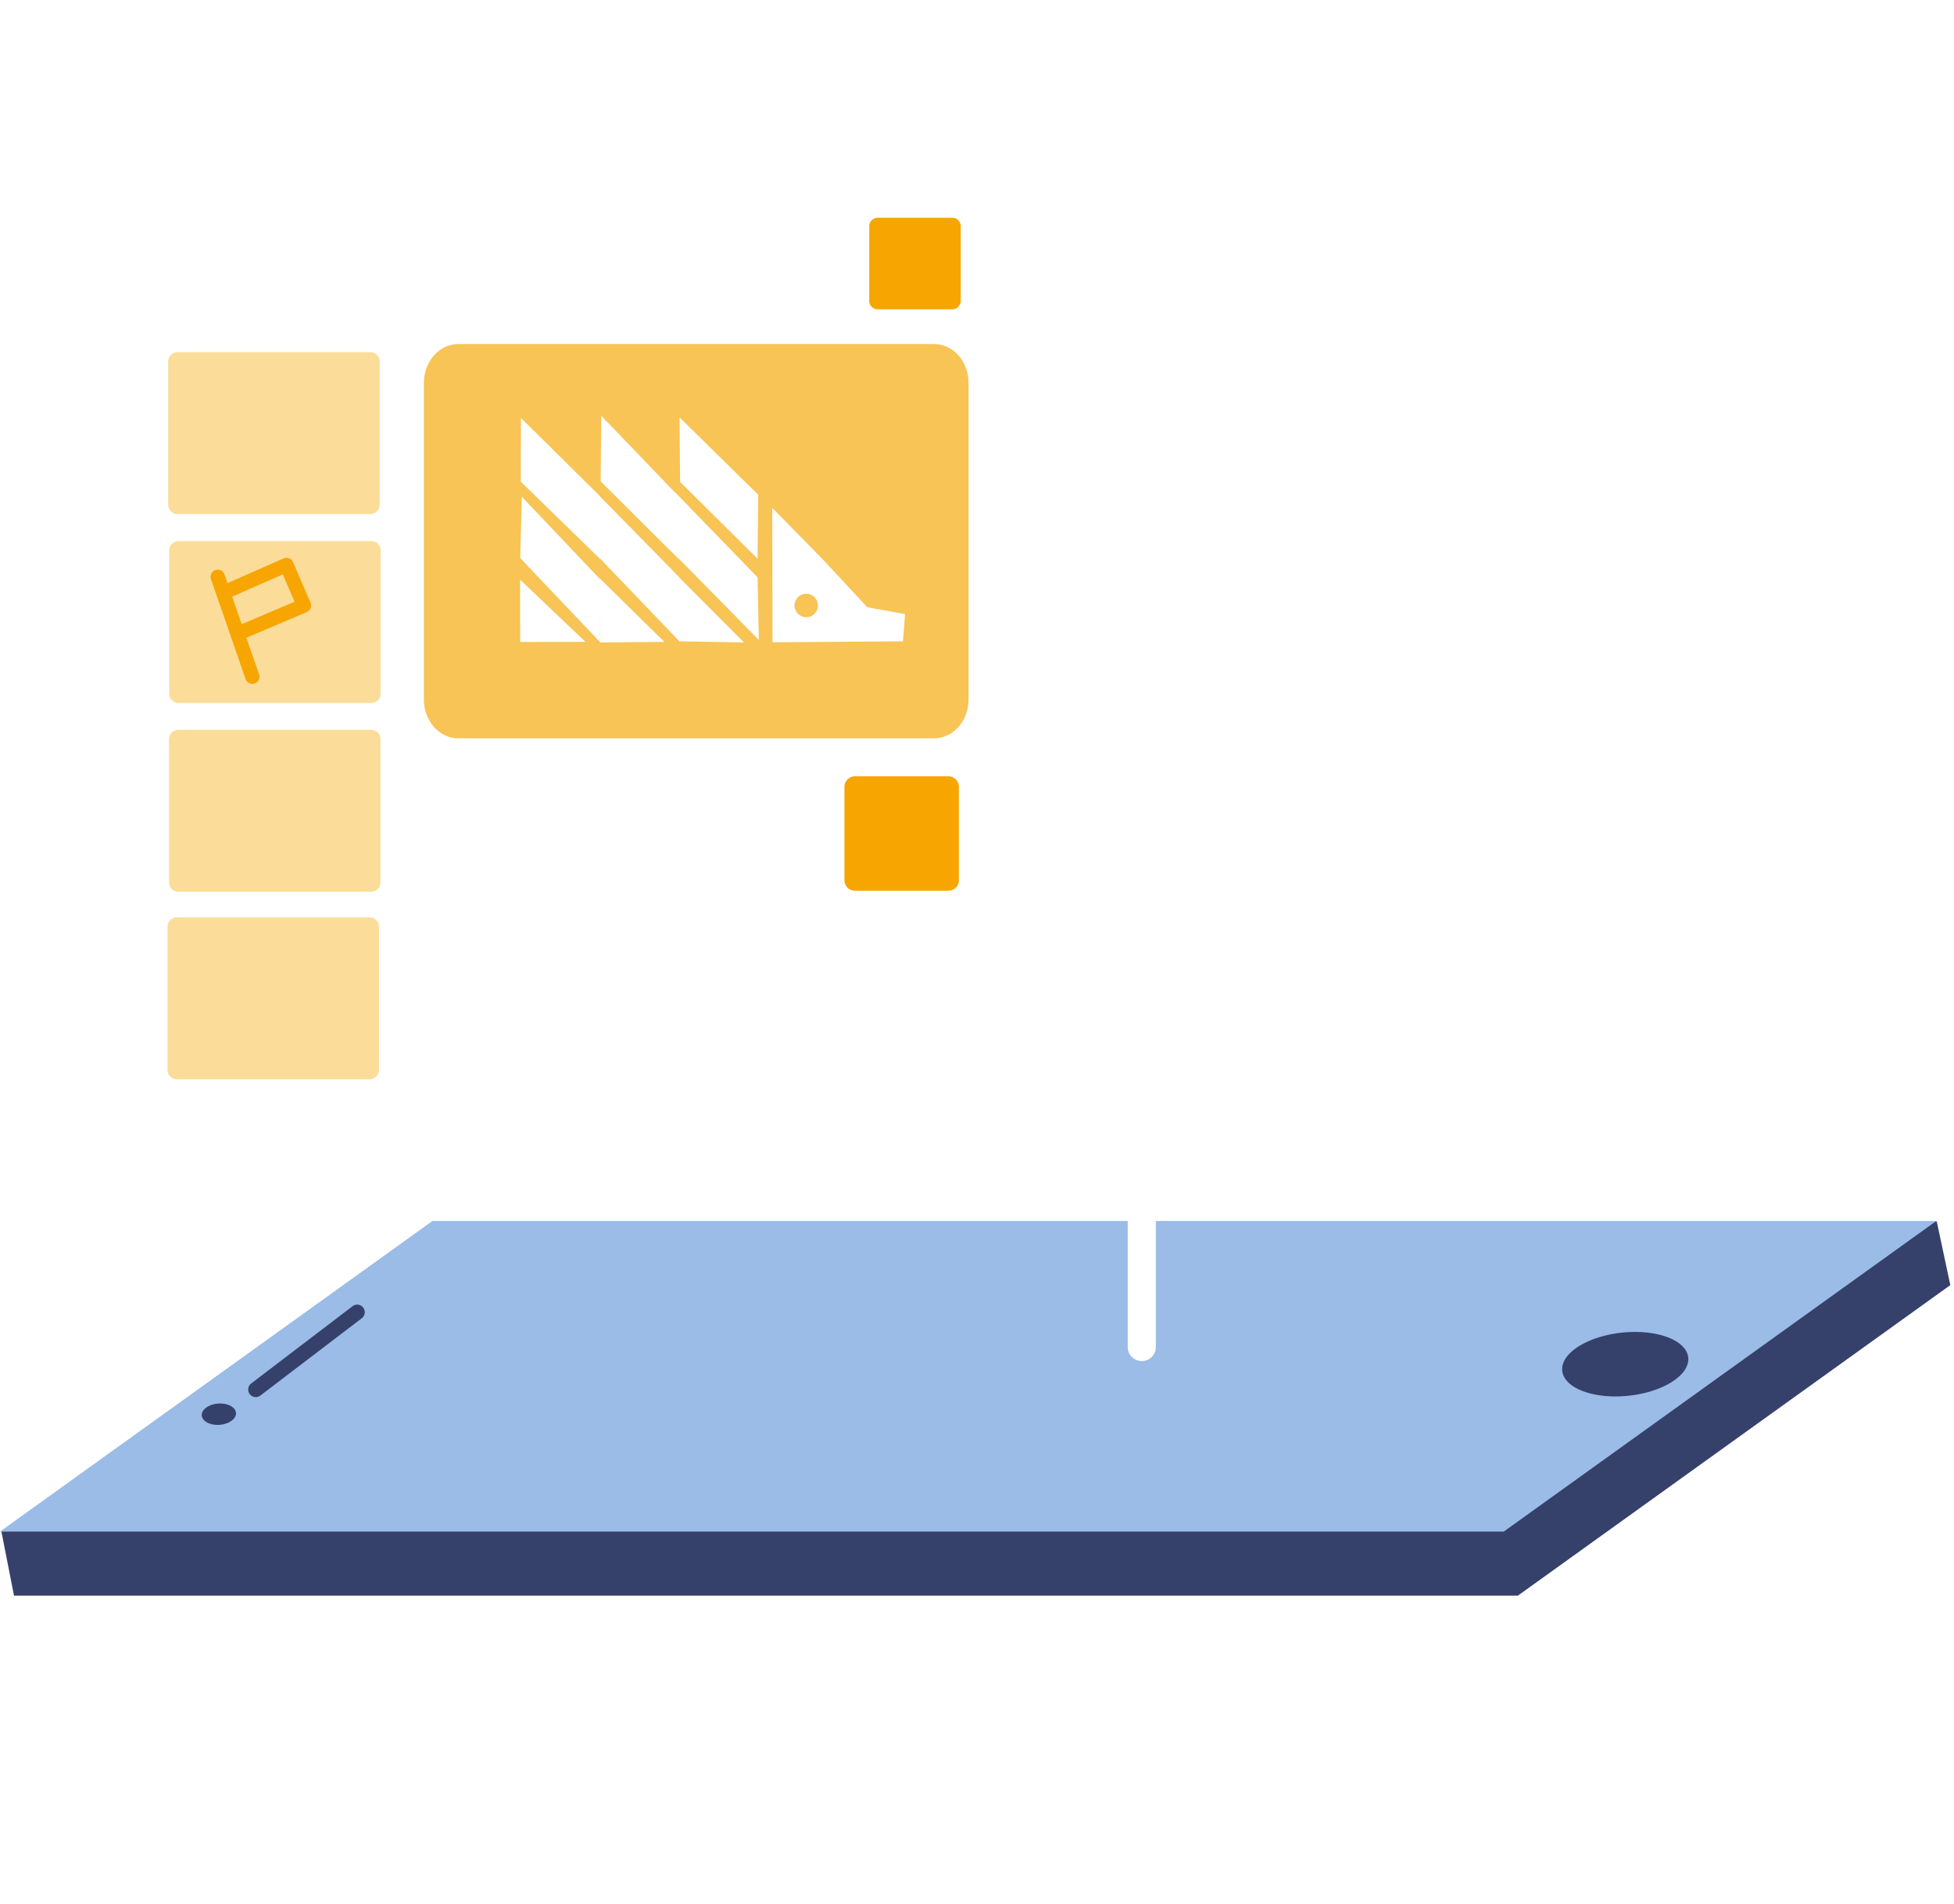 <svg xmlns:xlink="http://www.w3.org/1999/xlink" fill="none" viewBox="0 0 350 341"><rect width="349" height="340.446" y=".243" fill="url(#pattern0)" rx="31.935"/><path fill="#35416B" fill-rule="evenodd" d="M79.984 230.187l266.924-11.421 2.432 11.421-77.468 55.627H2.51L.25 274.312l79.734-44.125z" clip-rule="evenodd"/><path fill="#9ABCE6" fill-rule="evenodd" d="M77.47 218.694h269.366l-77.474 55.636H0l77.47-55.636z" clip-rule="evenodd"/><path fill="url(#pattern1)" d="M12.859 211.501h307.244v70.992H12.859z"/><path fill="#35416B" fill-rule="evenodd" d="M279.83 245.543c-.328-3.128 4.457-6.183 10.686-6.843 6.23-.66 11.565 1.338 11.878 4.46.312 3.121-4.457 6.186-10.687 6.842-6.229.657-11.546-1.338-11.877-4.459zm-240.479 9.666c-1.694.132-3.126-.625-3.213-1.663-.088-1.039 1.225-2.008 2.916-2.14 1.691-.131 3.126.626 3.213 1.664.088 1.038-1.225 2.008-2.916 2.139zm25.705-20.987a1.346 1.346 0 01.267 1.005 1.362 1.362 0 01-.523.899l-18.163 13.842a1.356 1.356 0 01-2.167-1.262 1.362 1.362 0 01.523-.899l18.147-13.836a1.344 1.344 0 011.01-.277 1.342 1.342 0 01.905.528z" clip-rule="evenodd"/><path fill="#fff" fill-rule="evenodd" d="M204.513 86.55a2.515 2.515 0 012.518 2.52v152.21a2.507 2.507 0 01-.738 1.779 2.501 2.501 0 01-1.78.735A2.515 2.515 0 01202 241.28V89.07a2.52 2.52 0 012.513-2.52z" clip-rule="evenodd"/><path fill="#fff" fill-rule="evenodd" d="M206.037 91.17l-1.529 52.741s5.133 7.631 18.073 4.873c12.941-2.758 20.421-12.758 33.688-15.876 13.266-3.119 19.383 3.382 19.383 3.382l2.547-53.555s-6.609-5.394-20.396-1.905c-13.788 3.489-21.809 13.274-34.749 15.857-12.94 2.582-17.017-5.517-17.017-5.517z" clip-rule="evenodd"/><path fill="#F7C455" fill-rule="evenodd" d="M82.072 61.628h85.271c3.393 0 6.146 3.119 6.146 6.965v56.679c0 3.847-2.753 6.969-6.146 6.969h-85.27c-3.413 0-6.146-3.122-6.146-6.969V68.593c0-3.846 2.752-6.965 6.145-6.965z" clip-rule="evenodd"/><path fill="#fff" fill-rule="evenodd" d="M138.328 90.975l.042 24.07 23.366-.171.379-4.882-6.752-1.214-7.875-8.471-9.16-9.332z" clip-rule="evenodd"/><path fill="#F7C455" fill-rule="evenodd" d="M142.313 108.368a2.093 2.093 0 011.353-1.874 2.094 2.094 0 012.804 1.584 2.096 2.096 0 01-2.061 2.476 2.147 2.147 0 01-1.951-1.362 2.145 2.145 0 01-.145-.824z" clip-rule="evenodd"/><path fill="#fff" fill-rule="evenodd" d="M121.714 74.75l.107 11.567 13.88 13.763.106-11.464-14.093-13.866zm-.674 13.543l-.125 11.089 14.998 15.238-.212-11.213-14.661-15.114zm.549 15.072l.027 11.506 11.654.208-11.681-11.714z" clip-rule="evenodd"/><path fill="#fff" fill-rule="evenodd" d="M107.698 74.466l-.106 11.76 13.982 13.907.178-11.04-.826-.86-13.228-13.767zm-.178 14.506l-.053 11.051 14.179 14.795.034-11.427-14.16-14.419zm-.069 14.647v11.46l11.553-.106-11.553-11.354z" clip-rule="evenodd"/><path fill="#fff" fill-rule="evenodd" d="M93.31 74.856l-.027 11.419 14.256 13.896V88.938l-14.23-14.082zm.155 14.12l14.127 14.871-.137 11.134-14.27-15.019.28-10.986zm-.31 14.84l.018 11.172 11.693-.019-11.712-11.153z" clip-rule="evenodd"/><path fill="#F7A501" fill-rule="evenodd" d="M157.213 39h13.353a1.515 1.515 0 011.516 1.517v13.369a1.52 1.52 0 01-1.516 1.517h-13.353a1.517 1.517 0 01-1.517-1.517V40.529a1.524 1.524 0 01.934-1.412c.184-.077.383-.117.583-.117zm-4.061 100.047h16.709a1.891 1.891 0 011.895 1.896v16.715a1.895 1.895 0 01-1.895 1.896h-16.709a1.893 1.893 0 01-1.895-1.896v-16.699a1.887 1.887 0 01.549-1.351 1.9 1.9 0 011.346-.561z" clip-rule="evenodd"/><path fill="#FBDD99" fill-rule="evenodd" d="M31.716 63.077h34.687a1.683 1.683 0 011.596 1.76v25.474a1.685 1.685 0 01-1.596 1.76H31.716a1.687 1.687 0 01-1.597-1.76V64.838a1.689 1.689 0 011.597-1.76zM31.9 96.92h34.687a1.683 1.683 0 011.597 1.76v25.473a1.686 1.686 0 01-1.597 1.761H31.902a1.687 1.687 0 01-1.597-1.761V98.68a1.688 1.688 0 011.596-1.76zm-.03 33.807h34.687a1.691 1.691 0 011.596 1.764v25.47a1.69 1.69 0 01-1.596 1.76H31.871a1.68 1.68 0 01-1.596-1.76v-25.47a1.686 1.686 0 011.596-1.764zm-.273 33.589h34.687a1.686 1.686 0 011.596 1.764v25.469a1.689 1.689 0 01-1.596 1.761H31.598a1.685 1.685 0 01-1.596-1.761V166.08a1.686 1.686 0 011.596-1.764z" clip-rule="evenodd"/><path stroke="#F7A501" stroke-linecap="round" stroke-linejoin="round" stroke-width="2.557" d="M38.995 103.304l6.203 17.913m-5.126-15.072l11.241-4.954 3.135 7.268-11.31 4.803"/><rect width="9.685" height="33.653" fill="#fff" rx="4.843" transform="matrix(-.635 -.781 -.771 .627 323.022 46.105)"/><rect width="9.7" height="33.601" fill="#fff" rx="4.85" transform="matrix(-.907 -.433 -.425 .9 300.039 26.047)"/><rect width="9.755" height="33.569" fill="#fff" rx="4.877" transform="matrix(-.263 -.968 -.963 .256 335.222 71.898)"/><defs><pattern id="pattern0" width="1" height="1" patternContentUnits="objectBoundingBox"><use transform="matrix(.002 0 0 .002 -.072 -.082)" xlink:href="#image0"/></pattern><pattern id="pattern1" width="1" height="1" patternContentUnits="objectBoundingBox"><use transform="scale(.001 .004)" xlink:href="#image1"/></pattern></defs></svg>